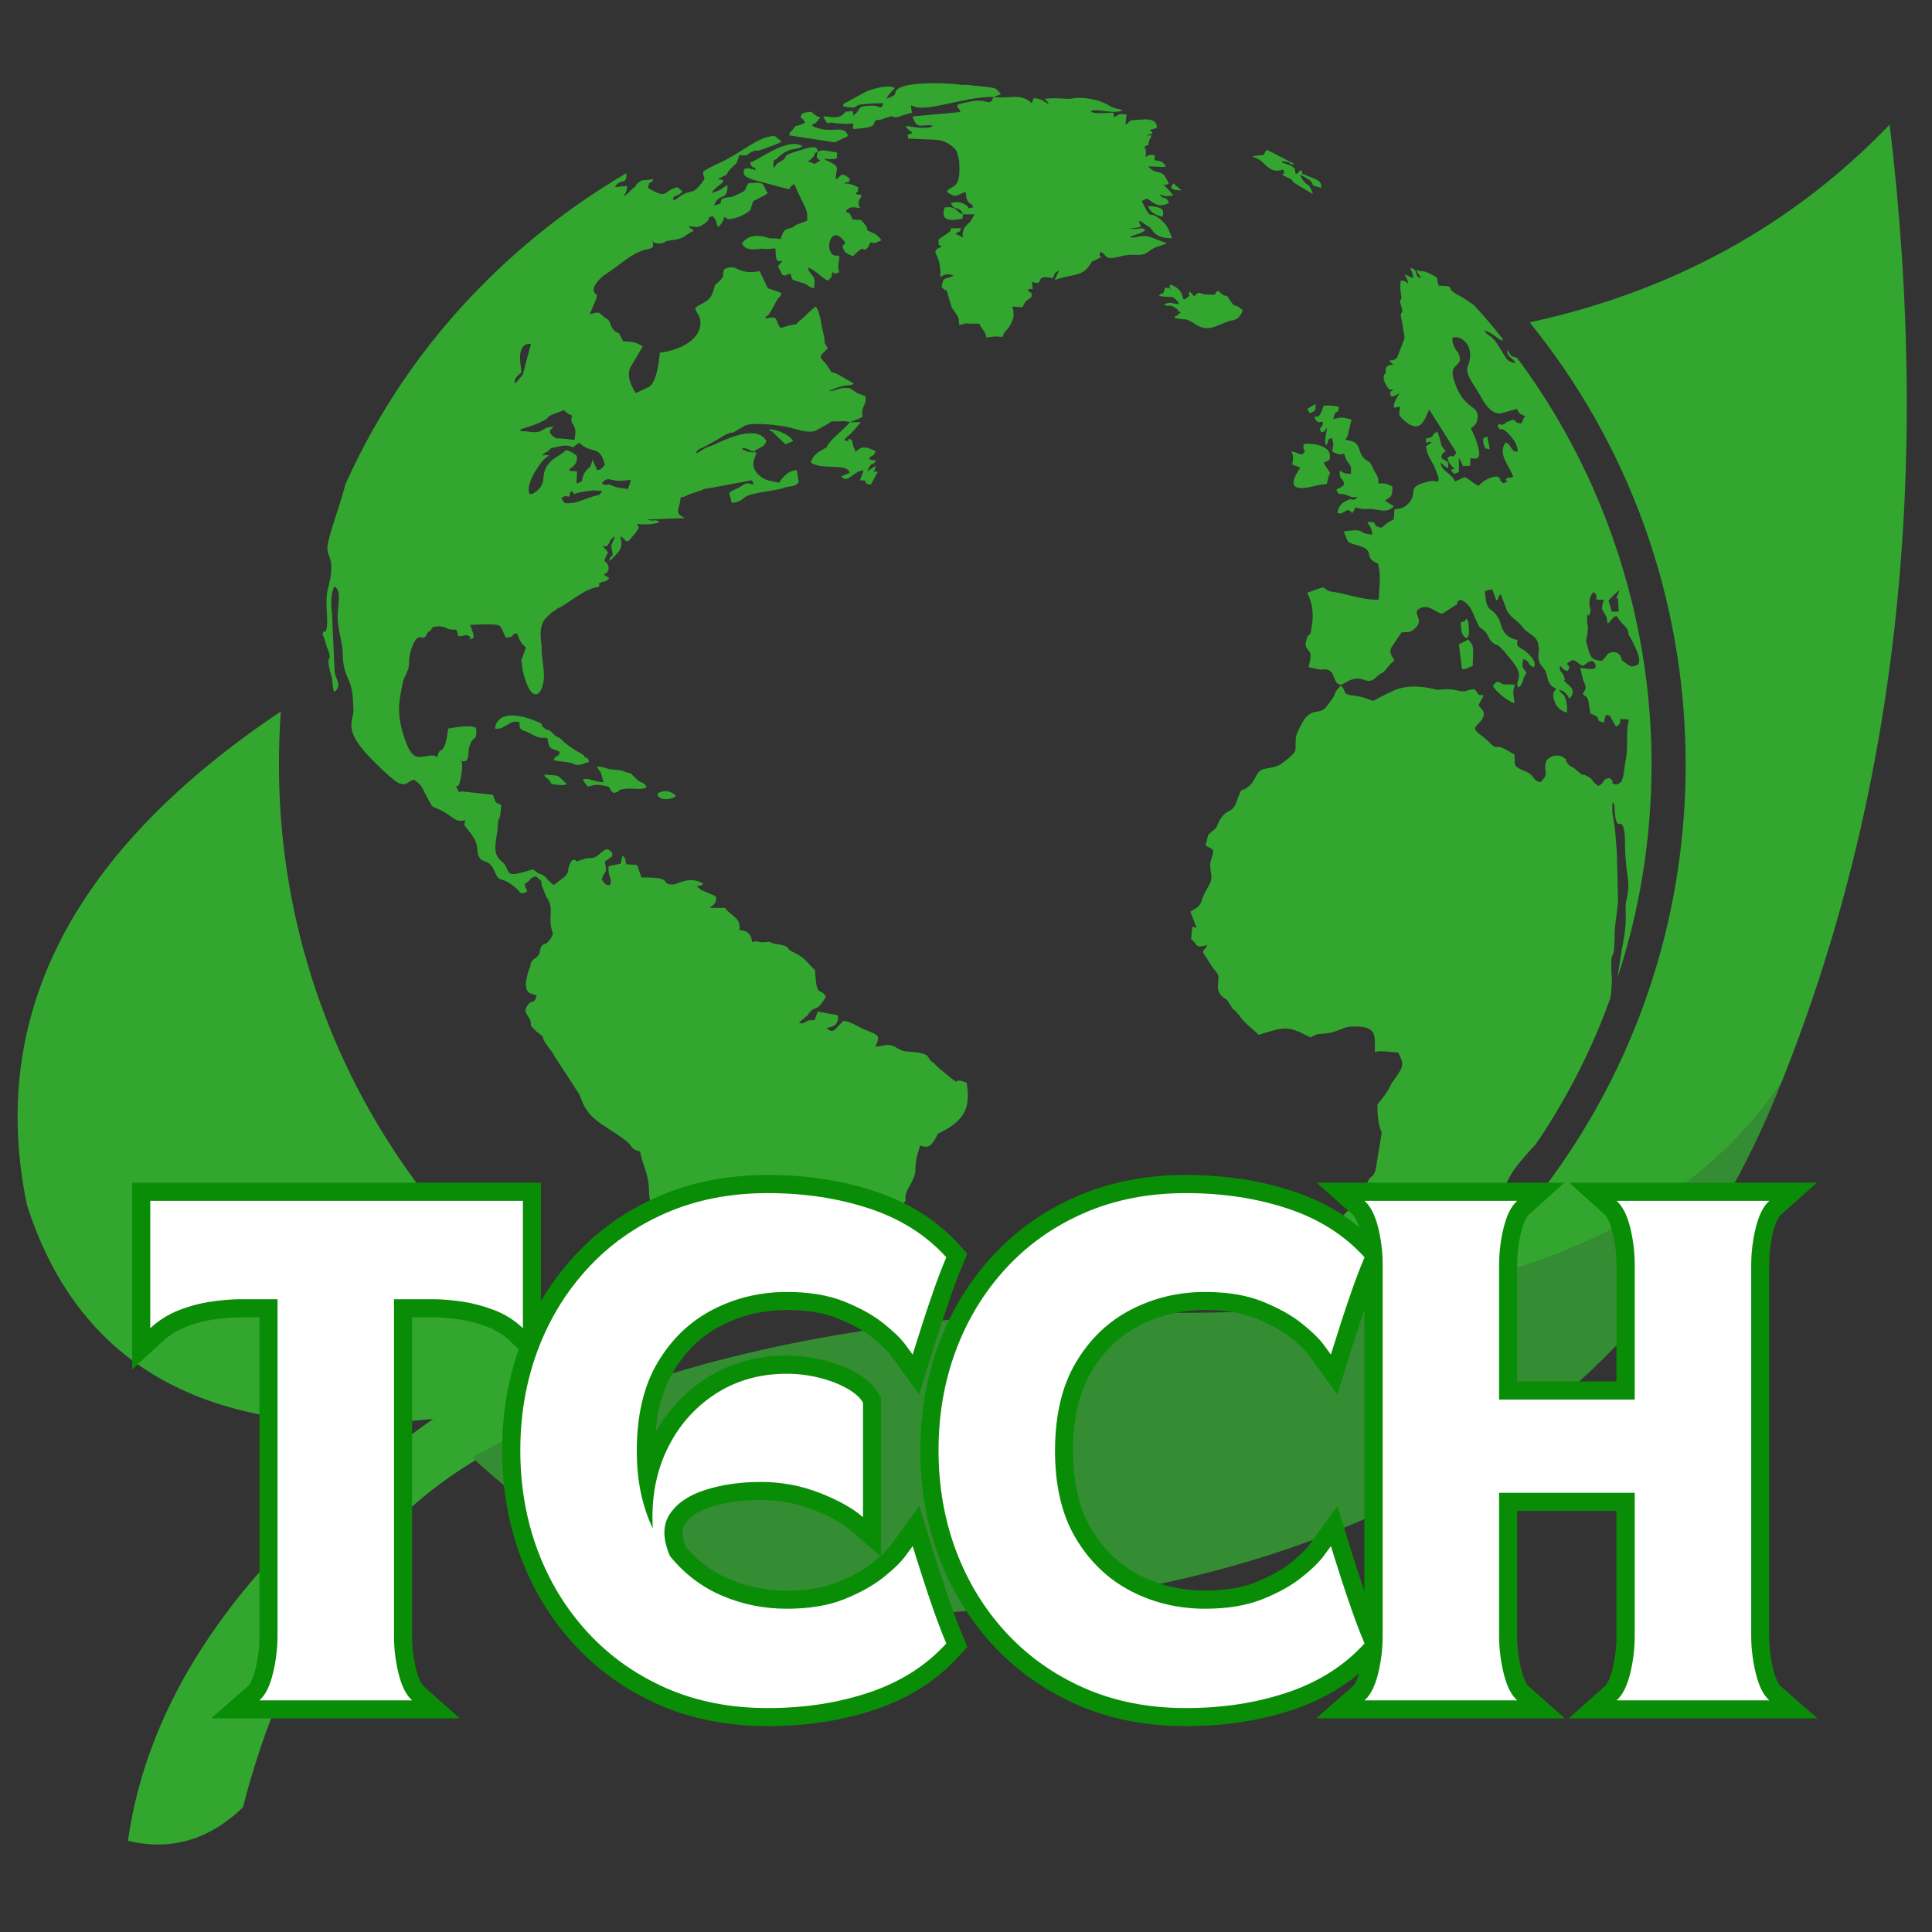 <svg xmlns="http://www.w3.org/2000/svg" xmlns:xlink="http://www.w3.org/1999/xlink" width="500" zoomAndPan="magnify" viewBox="0 0 375 375" height="500" preserveAspectRatio="xMidYMid meet" version="1.0"><rect x="0" y="0" width="375" height="375" fill="#333333" stroke="none"/><defs><g/></defs><path fill="#33a630" d="M 296.898 62.57 C 324.605 56.562 347.902 43.809 366.781 24.195 C 374.996 92.73 368.008 154.77 345.695 210.309 C 332.453 229.68 311.363 242.676 282.555 249.422 C 310.016 224.406 327.184 188.484 327.184 148.395 C 327.18 115.902 315.902 85.984 296.898 62.57 Z M 296.898 62.57 " fill-opacity="1" fill-rule="evenodd"/><path fill="#33a630" d="M 47.148 350.812 C 59.41 303.246 86.996 276.641 129.785 270.754 C 84.914 248.316 54.141 201.973 54.141 148.391 C 54.141 144.957 54.262 141.527 54.508 138.094 C 14.047 165.188 -2.383 197.066 5.219 233.848 C 15.52 266.094 41.754 279.949 84.055 275.41 C 48.621 300.547 29.004 327.766 24.836 357.312 C 33.051 359.273 40.531 357.191 47.148 350.812 Z M 47.148 350.812 " fill-opacity="1" fill-rule="evenodd"/><path fill="#33a630" d="M 257.418 137.234 C 256.07 138.707 255.211 137.48 253.496 139.199 C 253.129 139.566 251.656 142.141 251.531 143.121 C 251.289 146.184 252.023 145.449 249.816 147.414 C 247.977 148.883 247.855 148.762 245.402 149.25 C 243.688 149.617 243.934 151.215 242.582 152.438 C 240.621 154.277 241.359 151.949 240.008 155.625 C 239.152 157.957 238.414 156.852 237.066 158.691 C 236.574 159.305 236.332 160.285 235.961 160.773 C 235.719 161.02 234.613 161.879 234.492 162.125 L 234 164.086 C 235.473 165.066 235.84 164.574 235.105 166.781 C 234.492 168.621 235.473 169.48 234.98 171.195 C 234.738 171.809 233.879 173.035 233.387 174.383 C 232.895 176.098 232.406 176.098 231.059 176.957 L 232.281 180.145 C 231.914 180.27 232.648 180.145 232.039 180.023 C 231.305 179.898 232.652 180.023 231.426 179.898 L 231.18 182.23 C 232.652 183.453 231.793 184.066 234.367 183.453 C 233.754 184.68 233.02 184.312 234 185.66 L 234.125 185.785 C 234.125 185.906 234.246 185.906 234.246 186.027 L 235.105 187.375 C 235.961 188.848 236.699 188.602 236.453 190.562 C 236.328 191.789 236.328 192.402 237.066 193.262 C 238.414 194.488 237.68 193.262 238.906 195.223 C 239.52 196.203 239.027 195.59 239.762 196.203 L 240.621 197.188 C 241.48 198.535 243.074 199.637 244.301 200.863 C 249.695 199.148 249.941 199.148 254.352 201.355 C 255.457 200.863 255.211 200.742 256.805 200.621 C 256.93 200.621 257.051 200.621 257.172 200.621 C 259.625 200.375 260.484 199.395 262.078 199.27 C 267.352 199.027 266.859 200.742 266.859 204.176 L 267.719 204.051 C 269.066 204.051 268.82 204.051 269.801 204.176 L 271.395 204.297 C 272.5 206.629 272.621 206.75 270.539 209.691 C 270.414 209.816 270.293 209.938 270.172 210.184 C 269.312 211.777 269.434 211.777 267.965 213.617 L 267.352 214.352 C 267.352 216.191 267.473 218.52 268.207 219.746 L 266.98 227.227 C 266.246 228.941 266.246 227.961 265.633 229.062 C 264.777 230.781 265.266 231.762 264.039 233.109 C 263.059 234.09 261.832 234.582 260.727 235.93 C 259.012 236.055 259.871 237.645 257.664 238.996 C 256.07 239.977 257.051 239.363 256.191 240.59 C 255.457 241.691 254.965 241.445 254.352 242.305 C 253.863 243.039 253.863 244.266 253.617 245.617 C 263.547 244.758 273.48 243.285 283.043 240.832 C 285.496 238.258 287.945 235.562 290.277 232.863 C 291.625 230.289 292.117 230.535 292.605 229.309 C 293.465 227.227 295.18 225.387 296.652 223.668 C 297.266 222.934 298 222.32 298.246 221.828 L 298.859 220.973 C 304.379 212.633 309.035 203.562 312.469 194 C 312.594 193.754 312.594 193.383 312.715 192.895 C 312.715 191.914 312.957 190.812 312.836 189.707 C 312.469 183.945 313.203 186.52 313.328 183.699 C 313.449 178.551 313.57 179.777 314.062 174.992 L 313.816 165.184 C 313.449 161.383 313.695 161.875 312.961 157.707 L 312.961 156.234 C 312.961 155.742 313.082 155.742 313.082 155.742 C 313.574 156.477 313.328 157.09 313.449 158.074 C 313.941 161.75 314.676 158.195 315.289 161.383 C 315.414 162.242 315.414 163.344 315.414 164.082 C 315.535 170.211 316.516 170.703 315.781 174.258 C 315.043 177.199 316.27 176.953 314.797 184.312 C 314.676 185.047 314.309 187.5 313.941 189.828 C 318.23 176.832 320.562 162.855 320.562 148.387 C 320.562 137.477 319.215 126.93 316.762 116.879 C 312.469 99.469 304.867 83.406 294.449 69.43 C 292.73 69.062 293.59 69.062 292.484 67.957 C 292.73 69.672 293.465 69.184 294.199 70.531 C 292.977 70.164 292.73 70.164 292.117 69.184 C 291.504 68.203 290.277 65.996 289.543 65.504 C 288.562 64.648 288.93 65.262 288.07 64.156 C 289.668 64.523 290.891 65.996 291.629 66.117 C 291.629 65.996 291.629 65.875 291.75 65.875 C 289.91 63.543 288.07 61.336 286.109 59.254 C 285.25 58.641 283.902 57.656 283.047 57.289 C 280.102 55.695 283.047 55.574 279.242 55.453 C 278.629 53.488 279.488 54.102 277.527 53.121 C 275.812 52.266 276.547 53 274.953 52.387 C 275.445 53.859 275.32 52.754 275.812 53.98 C 274.219 53.613 275.566 52.266 273.727 52.02 C 274.098 52.879 274.098 52.879 274.344 53.98 C 271.523 52.879 272.992 53 273.359 55.086 C 272.871 54.719 272.871 54.473 271.891 54.473 C 271.645 56.066 271.891 56.555 272.012 57.535 C 272.137 58.395 271.398 57.902 272.012 59.5 C 272.625 61.461 271.398 59.867 272.137 62.441 L 272.625 65.508 C 272.625 65.629 272.504 65.875 272.504 65.996 L 271.156 69.43 C 271.156 69.43 270.785 69.797 270.664 69.797 C 270.051 70.164 269.805 69.797 269.684 69.797 C 270.051 70.781 269.684 69.922 270.418 70.781 C 268.457 70.902 269.07 71.883 268.945 72.375 C 268.945 72.375 267.965 73.109 269.191 74.949 C 269.68 75.684 269.559 75.684 270.418 75.562 C 269.68 76.664 269.801 75.07 269.926 76.91 C 270.539 76.91 270.293 77.035 270.785 76.789 L 271.641 76.297 C 270.906 77.645 270.539 78.012 270.539 79.117 C 271.762 78.992 270.906 79.117 271.762 78.871 C 271.641 80.469 271.148 80.344 272.621 81.691 C 275.809 84.391 276.543 81.324 277.402 79.484 L 282.676 87.824 C 281.816 89.172 282.434 88.438 281.816 88.559 C 281.449 88.559 282.184 88.191 280.961 88.805 C 281.082 89.785 281.574 90.273 282.309 91.008 C 281.695 91.375 281.941 90.641 281.695 91.375 C 282.43 92.113 281.938 92.113 283.168 91.621 L 283.168 88.926 C 284.391 90.641 283.168 90.52 285.375 90.395 L 285.375 88.926 C 285.863 88.926 287.824 89.781 286.844 86.594 C 286.602 85.492 285.988 84.141 285.496 83.16 C 286.109 82.547 286.477 82.547 286.723 81.566 C 287.457 78.254 283.902 80.094 282.062 73.23 C 281.328 70.531 284.145 71.145 283.168 68.816 C 282.676 67.59 283.168 68.816 282.555 67.836 C 282.062 66.977 281.816 66.363 281.938 65.504 C 283.164 65.262 284.023 65.871 284.637 66.609 C 285.742 68.082 285.371 70.043 284.883 71.145 C 284.391 72.617 285.863 74.332 287.332 76.785 C 287.578 77.277 289.172 80.586 291.379 80.219 L 294.445 79.359 C 294.812 80.098 294.934 80.465 296.039 80.711 L 295.672 81.324 L 295.305 82.18 C 293.219 82.059 294.812 80.957 292.73 81.812 C 291.504 82.305 292.973 81.938 291.625 82.426 C 290.766 82.672 291.871 81.812 290.645 82.551 C 291.258 83.898 291.137 83.043 291.871 83.41 C 292.359 83.652 294.691 85.738 294.566 87.699 C 292.973 87.578 293.586 86.352 292.238 85.863 C 290.645 88.191 292.852 90.152 293.707 92.484 C 292.727 93.098 293.094 92.359 292.484 92.852 C 291.625 93.586 293.586 92.973 291.871 93.832 C 290.52 92.973 291.871 93.34 290.645 92.484 C 289.297 92.484 287.824 93.34 286.965 94.32 C 285.984 93.832 285.371 93.098 284.27 92.605 L 282.43 93.465 C 281.57 91.625 279.855 91.625 279.609 89.785 C 280.223 90.277 280.344 90.52 281.082 90.891 C 281.203 89.051 280.836 89.91 279.734 88.805 C 280.102 87.703 279.734 88.316 280.59 87.582 L 279.855 86.602 C 279.488 85.863 279.855 86.723 279.613 85.742 C 279.367 84.883 279.367 84.637 278.996 83.781 C 277.402 84.516 278.875 84.762 276.793 85.129 L 276.793 85.984 C 277.281 85.863 277.281 85.617 277.895 85.863 L 276.793 86.598 C 276.914 88.191 277.648 89.051 278.387 90.52 L 278.875 91.746 C 279.121 92.48 279.367 92.727 279.121 93.461 C 278.754 93.586 278.754 93.34 278.016 93.34 L 277.281 93.461 C 272.621 94.566 275.441 95.547 273.359 97.754 C 272.625 98.488 272.012 98.734 270.664 98.859 L 270.539 100.82 C 268.824 101.555 268.578 102.293 268.086 102.414 C 265.758 101.926 268.086 101.312 265.391 101.312 C 265.879 102.168 266.246 102.535 266.371 103.762 C 264.164 103.52 264.898 103.395 263.918 103.027 C 263.184 102.785 261.957 103.027 260.852 103.152 C 261.836 105.973 261.59 105.113 264.285 106.094 C 266.859 107.074 264.531 108.18 267.473 109.406 C 268.09 111.859 267.719 113.695 267.598 116.395 C 264.41 116.516 261.098 115.168 259.016 114.922 C 256.562 114.68 257.789 113.574 255.828 114.309 L 253.746 115.043 C 253.746 115.289 255.34 117.617 254.602 121.543 C 254.48 122.523 254.48 123.137 253.867 123.383 C 252.762 125.957 253.992 125.711 254.359 126.938 C 254.48 127.793 254.113 128.898 253.992 129.512 C 254.234 129.512 255.586 129.879 255.707 129.879 C 257.055 130.121 256.934 129.754 257.668 130 C 259.02 130.367 258.648 131.719 259.633 132.699 C 260.488 133.188 260.734 132.574 262.207 131.965 C 264.902 130.98 265.27 133.312 267.23 131.352 C 268.336 130.367 267.723 130.98 268.457 130.492 C 268.949 130.125 269.07 129.758 269.562 129.266 C 269.93 128.777 270.176 128.652 270.664 128.16 C 270.051 127.18 269.441 126.445 270.297 125.344 L 272.016 122.77 C 273.609 122.523 273.484 123.012 274.711 121.91 C 276.672 120.07 273.605 118.844 275.816 117.988 C 277.531 117.254 279.004 119.211 279.984 119.09 L 282.68 117.375 C 283.418 116.641 282.066 117.375 283.418 116.395 C 285.5 117.129 285.867 119.09 286.605 120.562 C 287.34 122.277 287.219 121.543 288.32 122.645 C 289.055 123.504 288.934 124.242 289.914 124.852 C 291.02 125.59 290.281 124.609 291.875 126.324 L 293.594 128.406 C 296.168 131.719 293.836 131.965 294.695 133.434 C 295.434 132.945 295.309 132.699 295.68 131.965 C 295.68 131.965 295.68 131.84 295.68 131.719 L 296.293 130.613 C 295.555 129.391 295.309 129.758 295.68 127.918 C 297.148 128.406 296.293 129.023 297.762 129.512 C 298.254 128.285 297.027 127.305 296.414 126.691 C 295.188 125.59 294.082 125.711 294.574 124.238 C 291.387 123.625 291.508 121.176 290.895 120.07 C 289.426 117.617 288.934 118.965 288.441 116.637 L 288.199 114.797 C 289.547 114.309 288.199 114.555 289.672 114.43 L 290.406 116.516 C 291.262 116.145 290.281 116.516 291.262 115.289 L 292.488 118.477 C 293.223 119.824 293.961 120.07 294.941 121.051 C 295.434 121.539 295.188 121.293 295.676 121.906 C 296.656 123.133 298.375 123.258 298.621 125.344 C 298.863 126.691 298.375 127.059 298.742 128.406 C 298.988 129.141 299.602 129.512 299.969 130.246 C 300.582 131.719 300.211 132.82 302.051 133.68 C 301.438 134.539 301.195 134.66 301.93 136.621 C 302.543 137.727 303.398 138.094 304.137 138.34 C 304.258 137.727 304.137 135.641 303.52 134.906 L 303.398 134.781 C 303.273 134.66 303.273 134.66 303.152 134.66 C 303.152 134.535 303.031 134.535 303.031 134.414 C 302.664 134.047 302.785 134.414 302.664 133.922 C 303.52 134.047 304.137 134.66 304.625 135.641 C 306.219 133.922 304.383 132.941 304.012 132.574 C 302.785 131.227 304.258 132.941 303.52 131.227 C 303.031 130 302.664 130.613 302.785 129.266 C 303.766 129.879 303.031 129.879 304.258 130.246 C 305.363 128.773 303.152 129.266 304.871 128.285 C 305.73 127.793 305.977 128.652 307.203 129.266 C 307.938 128.898 309.039 127.547 309.652 128.898 C 310.145 130.367 308.059 129.754 306.711 129.633 L 307.324 132.086 C 307.938 133.434 307.938 133.68 307.203 134.66 C 307.938 135.516 307.938 134.902 308.305 136.008 C 308.305 136.25 308.672 138.09 308.672 138.461 C 311.617 139.684 308.918 139.441 311.246 140.301 C 311.613 139.684 311.246 139.562 311.859 138.703 C 312.352 138.949 312.227 138.828 312.473 138.949 L 313.578 140.91 C 313.578 140.789 313.703 140.91 313.703 141.035 C 315.664 139.809 312.965 139.316 316.152 139.684 C 315.539 142.258 316.031 144.098 315.664 146.918 C 315.418 148.023 315.297 149.125 315.172 150.105 C 314.805 151.824 314.805 151.824 313.703 152.312 C 311.738 151.699 313.703 152.191 312.844 151.453 C 312.719 151.332 312.719 150.965 311.984 151.086 C 310.883 151.453 311.617 151.824 310.27 152.559 C 308.676 151.578 309.535 151.332 307.941 150.598 C 306.957 149.984 307.816 151.086 305.855 149.371 C 304.875 148.512 305 149.125 304.141 148.023 C 303.406 146.918 304.754 148.023 303.527 147.043 C 303.16 146.797 302.914 146.676 302.422 146.676 C 301.441 146.551 300.707 147.043 300.215 147.531 C 299.234 149.984 301.074 149.863 298.992 151.824 C 297.273 151.457 298.133 150.477 295.805 149.617 C 293.598 148.637 294.086 148.637 293.965 146.43 C 292.859 145.938 293.598 146.184 292.859 145.816 C 290.039 144.223 291.266 145.449 289.918 144.836 C 289.305 144.469 288.934 143.73 287.344 142.629 C 285.137 141.035 287.098 140.914 287.832 139.316 C 288.324 137.969 287.711 137.969 286.977 136.863 L 287.957 135.027 C 286.852 134.414 287.832 135.395 286.977 134.781 C 286.484 134.293 286.977 134.539 286.238 133.801 C 284.402 133.801 285.137 134.293 283.789 134.168 C 282.93 134.168 282.805 133.801 281.215 133.801 C 280.109 133.676 279.375 134.047 278.641 133.801 C 276.434 133.309 273.613 132.82 270.793 133.922 C 265.152 136.375 267.727 136.375 264.66 135.395 C 263.805 135.152 263.559 135.152 262.82 135.027 C 260.25 134.785 261.473 134.047 260.25 133.066 L 259.391 134.047 C 259.145 134.414 259.145 134.66 258.898 135.152 C 258.398 136.012 258.031 136.379 257.418 137.234 Z M 229.34 36.945 L 227.746 35.594 C 227.746 35.719 226.152 36.945 229.34 36.945 Z M 253.738 79.367 L 254.23 80.223 C 255.211 79.734 254.598 80.223 255.336 79.488 L 255.336 78.387 Z M 287.949 86.109 C 288.316 87.336 288.316 86.969 289.172 87.215 L 288.684 84.762 C 287.949 85.008 287.703 84.883 287.949 86.109 Z M 225.664 42.094 C 225.664 41.359 226.645 40.133 222.844 40.012 C 223.211 41.234 224.312 41.727 225.664 42.094 Z M 127.578 154.402 C 128.312 155.258 129.418 155.258 130.523 154.891 C 131.258 154.648 130.891 154.648 131.137 154.402 C 130.277 153.543 129.051 153.422 128.438 153.668 C 126.723 154.277 128.191 153.789 127.578 154.402 Z M 283.531 120.809 C 283.656 122.277 283.531 123.262 284.637 123.871 C 285.129 123.383 285.129 123.383 285.129 122.156 L 285.004 120.684 C 284.758 120.195 284.758 120.316 284.637 120.07 C 284.023 120.809 284.637 120.438 283.531 120.809 Z M 107.105 152.191 C 108.211 152.316 109.312 152.562 110.047 152.191 L 108.453 150.723 C 107.719 150.355 106.613 150.477 105.633 150.355 C 106.246 151.703 105.512 150.355 106.367 151.211 C 106.613 151.457 106.859 151.824 107.105 152.191 Z M 152.469 86.23 L 153.941 85.617 C 153.207 84.27 150.754 83.41 149.281 83.289 C 150.016 84.395 149.281 83.043 150.262 84.148 Z M 186.922 41.602 C 185.324 40.988 185.816 40.008 183.367 40.254 C 182.508 42.828 184.223 42.953 186.801 42.461 L 186.922 41.602 L 189.129 41.602 C 189.004 41.848 188.512 42.828 188.391 42.953 L 187.535 43.809 C 187.043 44.301 186.676 45.281 186.922 46.141 C 186.188 45.648 186.188 45.773 185.449 45.406 C 186.676 44.422 186.062 45.527 186.555 44.301 L 184.59 44.301 C 184.348 45.16 185.082 44.422 182.137 46.508 C 182.383 48.102 181.77 47.121 182.75 47.855 C 182.262 48.223 181.77 48.102 181.527 48.961 C 182.262 50.43 182.629 51.535 182.508 53.742 C 182.996 53.496 183.855 52.883 185.082 53.496 C 183.242 54.48 183.242 53.375 182.75 55.703 C 183.977 57.055 183.609 55.582 183.977 57.176 L 184.711 59.629 C 184.711 59.75 184.836 59.75 184.836 59.871 L 185.203 60.363 C 186.062 61.711 186.062 61.344 186.184 63.062 C 187.531 62.938 186.918 62.691 188.023 62.816 C 189.004 62.816 188.637 62.816 190.105 62.816 C 190.598 64.164 191.211 64.043 191.457 65.512 C 193.539 65.27 192.312 65.27 194.645 65.391 C 195.012 63.918 195.133 64.777 196.238 62.816 C 196.852 61.711 196.852 60.734 196.48 59.504 L 198.445 59.629 L 199.059 58.523 C 199.301 58.281 199.793 58.035 200.281 57.543 C 200.039 56.195 200.406 57.301 199.426 56.316 C 200.652 55.582 200.527 57.055 200.281 54.723 C 203.227 55.582 200.281 53.129 204.328 53.988 C 204.941 53.129 204.328 53.129 205.555 52.516 L 204.695 54.355 C 208.129 53.129 209.969 53.742 211.438 51.535 C 212.297 50.43 211.438 51.047 212.664 50.43 C 215.117 49.207 212.789 50.555 213.645 48.836 C 214.871 49.57 214.379 50.43 216.711 49.941 C 221.246 48.715 220.879 50.43 223.453 48.469 C 224.312 47.855 225.293 47.734 226.516 47.242 L 223.328 46.02 C 221.367 45.406 220.508 46.387 219.285 46.02 C 220.141 45.527 221.492 45.406 222.348 44.668 C 221.734 44.18 221.734 44.301 220.633 44.426 L 219.16 44.426 C 219.039 44.426 218.918 44.426 218.918 44.426 L 219.898 44.301 C 220.512 44.18 220.879 44.18 221.371 44.059 C 221.371 42.586 220.754 43.934 221.246 42.832 L 222.473 43.691 C 223.453 44.305 223.086 43.934 223.82 44.914 C 224.801 46.141 226.027 46.141 227.5 46.266 C 227.133 45.285 226.641 43.812 225.781 43.078 C 225.66 42.953 225.66 42.953 225.539 42.832 C 222.594 40.258 223.82 43.566 221.617 39.031 L 222.598 38.539 C 223.945 39.277 224.68 40.504 226.887 39.398 C 226.273 37.805 225.906 39.031 225.051 37.684 C 226.273 38.172 226.031 38.172 227.746 37.926 L 227.012 37.07 L 226.887 36.945 C 226.273 36.332 226.398 36.332 225.785 35.84 L 226.52 35.84 C 226.52 35.719 226.641 35.719 226.762 35.719 L 226.887 35.719 C 225.414 32.164 224.926 34.492 222.84 32.285 L 225.66 32.406 C 226.395 32.285 225.906 32.531 226.273 32.285 C 225.418 30.57 223.945 31.672 224.066 30.691 C 224.066 30.566 224.191 30.324 224.191 30.199 C 223.457 29.957 223.211 29.957 222.352 30.445 C 222.477 29.465 222.477 29.094 222.109 28.48 C 223.945 27.5 221.984 29.094 223.578 26.277 C 223.457 26.277 222.477 26.277 222.477 26.277 L 223.699 25.906 C 223.332 25.172 224.066 25.906 223.332 25.418 C 223.332 25.418 223.211 25.293 223.09 25.293 L 224.559 24.805 C 224.559 23.211 223.09 23.086 221.617 23.211 C 218.305 23.332 219.902 23.453 218.43 24.191 L 218.676 22.227 C 216.711 21.984 217.57 22.227 216.223 22.719 L 216.098 21.859 C 214.871 21.859 212.422 22.227 211.684 21.617 C 212.91 20.883 216.223 22.352 217.938 21.371 C 215.855 20.883 216.223 21.004 214.625 20.145 C 213.031 19.289 209.844 18.676 207.883 19.164 C 207.148 19.289 205.676 18.922 202.734 19.164 C 203.102 19.531 203.348 19.656 203.594 20.27 C 202.488 19.656 202.242 19.164 200.648 19.043 L 200.281 20.023 C 198.074 17.941 195.988 19.289 192.801 18.801 L 194.273 18.309 C 193.168 16.836 193.414 17.082 188.758 16.594 C 187.898 16.469 188.02 16.469 187.285 16.469 C 186.672 16.469 187.16 16.469 186.672 16.469 C 184.465 16.102 176.004 15.734 174.164 17.328 C 173.184 18.309 174.656 18.188 172.082 19.168 C 172.449 18.309 172.57 18.434 173.188 17.574 C 173.309 17.574 173.555 17.328 173.676 17.082 C 172.449 16.348 169.629 17.203 168.281 17.695 L 163.746 20.148 L 163.621 20.637 C 164.359 20.762 165.219 20.883 165.586 20.883 C 166.934 20.637 164.852 20.148 171.469 20.023 C 170.855 21.621 171.102 20.391 168.895 20.516 C 166.441 20.637 167.18 20.883 166.074 22.109 C 165.953 22.109 165.953 21.988 165.953 21.988 C 165.461 22.969 165.586 21.863 165.586 21.742 C 165.094 21.621 166.32 21.375 164.727 21.621 C 163.621 21.742 164.238 21.742 163.992 21.863 L 163.5 22.355 C 162.277 23.09 161.172 22.598 159.824 22.598 C 160.066 23.457 159.945 22.723 160.559 23.949 C 161.664 23.578 161.172 23.949 162.887 23.949 C 163.746 24.07 164.484 24.07 165.586 23.949 L 165.586 25.051 C 166.566 24.93 169.262 24.93 169.629 24.07 L 169.754 23.703 C 169.875 23.703 169.875 23.578 169.875 23.578 C 169.875 23.457 169.875 23.336 170 23.336 C 170.492 23.211 170.734 23.336 170.98 23.211 L 171.715 22.969 C 174.168 22.109 172.449 22.844 174.047 22.723 C 175.27 22.602 173.922 22.848 174.902 22.48 C 177.969 21.5 176.742 22.48 176.867 20.395 C 179.316 22.113 186.676 18.801 192.805 18.801 C 192.312 20.641 191.699 19.414 189.492 19.535 C 188.391 19.66 186.797 20.027 185.938 20.27 C 185.57 21.129 185.938 20.395 186.43 21.742 L 177.109 22.602 C 178.09 25.543 179.195 23.828 181.156 24.441 C 179.809 25.297 176.25 24.441 175.883 24.441 C 176.129 25.422 175.758 24.562 176.375 25.176 C 176.375 25.297 176.742 25.418 177.109 25.789 C 175.758 26.523 176.25 25.422 176.25 26.891 L 181.645 27.137 C 183.484 27.137 185.566 28.73 185.691 29.465 C 185.812 29.59 185.812 29.59 185.812 29.711 L 186.18 31.305 C 186.547 37.066 184.832 35.719 183.727 37.191 C 185.566 38.539 185.691 37.926 187.16 37.312 C 187.527 37.559 187.406 36.699 187.527 38.172 C 187.898 39.887 188.633 39.152 188.879 40.254 C 187.039 40.621 188.387 40.379 187.773 40.012 C 187.527 39.887 186.793 38.906 184.586 39.398 C 185.203 41.113 186.184 39.766 186.922 41.602 Z M 293.957 136.5 C 293.832 134.906 293.465 134.293 294.078 132.945 C 292.973 132.703 292.73 132.945 291.871 132.824 C 291.137 132.699 291.75 132.578 290.645 132.332 C 290.156 132.578 290.031 132.699 289.789 133.191 C 290.277 134.047 292.359 136.012 293.957 136.5 Z M 283.164 125.098 L 283.777 129.879 C 284.883 129.879 284.637 129.637 285.863 129.266 C 285.863 125.957 286.352 125.711 285.004 124.117 Z M 122.43 150.109 C 120.836 149.863 121.449 149.496 118.996 149.375 C 117.402 149.25 117.648 148.883 115.809 148.762 C 117.156 150.969 116.176 148.637 117.156 151.824 C 115.441 151.824 114.215 150.844 113.109 151.336 C 113.355 151.824 113.727 152.191 114.094 152.684 C 115.316 152.438 115.316 152.191 116.914 152.438 C 119.242 152.809 117.77 153.055 119.117 153.91 C 120.836 153.543 119.484 153.543 120.469 153.297 C 122.43 152.684 124.391 153.543 125.492 152.809 C 125.004 151.703 124.758 152.191 123.777 151.457 Z M 154.43 24.441 L 154.062 24.93 C 153.082 26.156 153.328 25.422 153.207 26.277 L 162.031 27.629 L 164.605 26.402 C 163.75 23.949 161.543 26.156 157.863 24.562 C 157.863 24.562 157.742 24.441 157.621 24.441 C 158.109 23.582 157.621 24.316 158.355 23.828 L 159.215 22.844 L 158.477 22.477 C 156.883 21.496 158.234 21.742 156.883 21.742 C 156.516 21.867 155.777 21.742 155.535 22.355 C 155.168 23.336 155.777 22.48 156.27 23.828 C 155.41 24.195 154.918 24.441 154.43 24.441 Z M 243.074 30.324 L 244.547 31.059 C 245.895 32.039 246.629 33.758 249.082 32.898 C 249.816 34.371 247.855 33.391 249.695 34.371 C 251.043 34.984 250.309 34.492 251.168 35.473 L 254.844 37.68 C 254.109 35.473 253.863 36.211 253.008 35.105 C 252.762 34.863 252.516 34.371 252.27 33.883 C 256.562 35.844 253.129 35.719 256.441 36.457 C 256.684 34.859 254.969 34.738 253.496 34.004 C 252.395 33.512 253.008 34.246 252.641 33.023 C 251.656 33.391 252.395 33.266 252.148 33.391 L 251.656 33.758 L 251.535 33.758 C 251.043 32.898 252.148 32.531 248.836 31.551 C 249.328 31.184 247.488 31.059 249.82 31.426 C 250.922 31.551 249.574 31.793 251.168 31.918 L 251.168 31.793 C 249.453 30.938 247.734 29.957 245.895 29.098 C 245.648 29.34 245.527 29.59 245.281 30.078 Z M 113.48 146.922 C 113.234 146.309 112.621 146.309 110.66 144.961 C 108.332 143.242 109.188 143.363 107.84 142.875 C 106.125 141.16 106.98 142.141 105.758 141.406 C 104.285 140.422 106.371 140.914 103.918 139.934 C 101.344 138.828 96.562 137.727 96.07 141.406 C 98.152 141.773 99.012 139.32 100.973 140.301 C 101.34 141.773 100.73 138.828 100.852 140.914 C 100.852 141.648 101.586 141.773 102.445 142.141 C 102.57 142.141 102.691 142.262 102.691 142.262 L 103.914 142.875 C 105.02 143.367 105.02 143.121 106.246 143.242 C 106.613 145.816 106.98 145.082 108.699 145.941 C 108.086 147.535 108.086 146.062 107.473 147.535 C 108.699 147.902 109.926 147.781 111.027 148.148 C 111.52 148.273 111.762 148.883 113.848 148.027 L 114.34 147.902 C 113.973 146.922 114.34 147.414 113.48 146.922 Z M 258.156 91.75 L 257.418 90.645 C 257.297 90.523 257.051 89.91 256.93 89.789 C 257.664 89.418 258.156 89.543 258.156 88.562 C 258.156 86.109 253.863 86.109 253.742 86.109 L 253.008 86.23 C 252.883 88.438 253.742 86.598 253.129 87.828 C 252.641 88.562 252.023 87.949 251.535 87.828 C 249.574 87.461 251.535 87.215 250.801 90.156 L 252.395 90.77 C 249.941 94.324 250.922 95.43 255.215 94.324 C 258.645 93.465 256.926 94.938 258.156 91.75 Z M 164.977 81.941 C 163.992 83.164 161.785 84.883 161.051 85.863 C 159.828 87.457 161.176 86.352 159.336 87.457 C 158.477 87.949 157.621 88.684 157.375 89.789 C 159.336 91.137 163.258 90.156 164.484 91.137 C 164.977 91.504 164.609 91.379 164.977 91.75 L 163.262 92.484 C 164.609 93.957 165.344 91.625 167.551 91.258 C 167.551 91.992 167.184 92.238 166.938 93.223 C 167.43 93.465 166.695 93.223 167.43 93.223 C 168.777 93.344 167.062 93.711 169.023 94.078 L 170.371 91.625 C 169.637 91.383 170.25 91.258 169.516 91.75 C 169.758 91.016 169.758 91.504 170.004 90.402 L 168.289 91.504 C 169.395 89.176 169.27 90.648 170.004 89.422 C 169.148 89.055 169.883 89.664 168.656 89.055 C 169.023 88.441 169.391 88.562 169.637 88.195 C 170.129 87.461 170.004 87.582 169.148 87.215 C 167.551 86.48 166.816 86.969 166.082 87.707 C 165.961 87.461 165.836 86.969 165.715 86.848 L 165.59 86.48 C 165.469 86.113 165.59 85.746 165.223 85.375 C 164.367 84.641 165.102 86.109 163.875 85.375 C 164.488 84.52 164.98 84.641 167.062 81.941 L 164.977 81.941 L 166.57 81.328 C 168.41 80.469 166.57 81.207 167.793 78.508 C 168.164 77.648 167.918 77.895 168.039 76.914 C 165.586 76.055 166.691 76.422 165.465 75.688 C 164.852 75.32 165.344 75.445 164.605 75.32 C 163.137 75.078 162.156 75.934 160.805 75.934 C 164.484 74.219 164.727 75.199 165.711 74.461 C 165.098 73.973 164.359 73.727 163.625 73.238 C 160.438 71.273 162.277 73.48 160.438 70.785 C 159.215 69.191 158.723 69.559 160.195 68.086 C 160.809 67.352 160.195 68.211 160.684 67.598 C 158.969 64.531 160.809 68.945 159.703 64.164 C 159.336 62.816 159.215 60.609 158.355 59.504 C 157.25 60.238 156.641 61.098 155.289 62.199 C 153.941 63.426 155.047 62.816 153.695 63.059 C 153.207 63.184 152.223 63.426 151.488 63.672 C 150.262 62.078 151.367 61.219 148.547 61.832 C 148.789 60.852 148.668 62.078 149.648 60.363 L 150.875 58.156 C 151.488 57.176 151.242 58.031 151.734 56.93 C 151.609 56.809 149.77 56.195 149.035 55.949 L 147.441 52.637 C 142.906 53.496 143.148 50.922 140.574 52.27 C 139.961 53.863 140.945 53.129 139.719 54.477 C 138.246 55.949 139.105 54.602 138.371 56.684 C 137.754 58.645 136.406 58.645 134.938 59.75 C 135.18 61.098 136.16 61.098 135.918 63.18 C 135.551 66.246 131.504 68.082 128.07 68.453 C 127.945 70.047 127.457 74.215 125.988 75.074 L 123.414 76.301 C 122.676 75.195 121.574 73.113 122.309 71.395 L 124.762 67.227 C 123.289 66.371 123.043 66.371 120.961 66.246 C 119.363 63.184 120.594 65.512 119.121 64.039 C 118.141 63.059 118.875 62.324 117.281 61.586 C 116.055 60.363 116.301 60.605 114.461 60.973 C 116.668 56.07 115.688 57.664 115.32 56.684 C 114.828 55.578 116.422 54.109 117.16 53.496 L 117.895 53.004 C 120.469 51.289 122.551 49.203 125.25 48.469 C 126.23 48.223 125.738 48.469 126.723 47.977 C 126.844 46.871 126.723 46.871 126.109 46.383 C 126.965 46.871 126.723 47.242 127.824 47.242 C 129.297 47.242 128.438 46.871 130.277 46.625 C 132.973 46.383 132.73 45.645 134.691 44.789 L 133.586 43.93 C 135.18 43.93 135.059 44.422 136.527 43.562 C 138.367 42.336 136.895 42.215 138.367 41.969 C 139.227 42.949 138.859 42.949 139.348 44.051 L 139.715 43.805 C 139.715 43.684 139.715 43.805 140.082 43.316 L 140.328 42.824 C 140.453 42.582 140.328 43.191 140.574 42.09 C 141.676 42.703 140.816 42.582 142.043 42.457 C 142.535 42.457 145.109 41.602 145.723 40.617 C 145.844 39.883 145.965 39.883 146.215 39.023 L 148.418 37.922 C 149.031 37.551 148.297 37.797 149.031 37.551 C 148.91 37.309 148.789 37.062 148.664 36.938 C 148.051 35.715 148.422 35.223 145.23 35.59 C 144.25 37.184 145.355 36.816 142.168 38.164 C 141.434 38.41 142.168 38.164 141.555 38.289 C 141.43 38.289 141.43 38.289 141.309 38.289 C 138.488 38.777 141.434 39.27 138.613 39.883 C 139.469 37.309 141.309 39.148 141.188 35.961 C 140.328 36.328 140.082 36.941 138.121 37.43 C 138.488 36.695 139.715 35.961 140.453 35.227 C 139.715 34.367 140.328 35.102 139.348 34.734 C 139.469 34.734 139.59 34.609 139.59 34.609 C 139.59 34.609 139.715 34.488 139.836 34.488 C 141.797 33.629 140.695 33.875 141.797 32.773 C 143.27 31.176 142.656 32.527 143.516 30.074 C 145.477 30.32 144.617 30.074 145.965 29.461 C 146.949 28.973 146.457 29.461 147.684 29.094 C 148.418 28.848 151.117 27.867 151.727 27.5 L 150.379 26.395 C 147.316 26.395 144.371 29.34 140.082 31.422 C 138.73 32.035 137.75 32.527 136.523 33.262 C 136.281 34.977 137.629 33.875 135.543 36.324 C 134.441 37.551 133.949 36.938 132.48 37.797 C 131.375 38.41 131.746 38.531 130.641 38.902 C 130.762 37.43 131.008 38.656 132.48 37.184 L 131.5 36.328 C 128.68 36.941 129.781 38.902 125.738 36.449 C 126.352 34.367 126.105 36.328 126.84 34.734 C 124.758 35.227 124.758 34.488 123.406 35.961 C 123.406 36.082 123.406 36.082 123.285 36.203 L 122.305 37.062 C 121.938 37.551 121.445 37.797 120.953 38.168 C 121.445 37.43 121.691 37.184 121.691 36.082 L 119.359 36.328 C 120.465 34.363 121.691 36.203 121.566 33.629 C 112.125 39.148 103.297 45.891 95.453 53.492 C 95.328 53.617 95.207 53.738 95.086 53.859 L 94.961 53.984 C 94.715 54.227 94.469 54.473 94.102 54.84 C 93.859 55.086 93.613 55.332 93.367 55.574 C 82.457 66.609 73.504 79.605 67.008 94.074 C 66.148 97.875 63.207 105.109 63.574 106.824 C 63.695 107.93 64.434 108.539 64.309 110.504 C 64.188 112.34 63.941 113.078 63.574 114.547 C 63.082 117.121 63.695 120.188 63.449 121.66 C 63.082 123.621 63.082 121.66 62.594 123.133 C 63.082 123.988 63.082 124.602 63.449 125.586 C 64.922 129.262 62.836 125.953 64.309 131.227 C 64.676 132.207 64.434 133.676 64.922 134.289 C 66.637 132.816 64.922 131.961 64.922 129.754 L 64.434 118.965 C 64.188 117.367 64.188 115.039 64.922 113.812 C 66.395 114.793 65.535 116.879 65.535 120.066 C 65.66 122.52 66.395 124.602 66.516 126.316 C 66.516 128.281 66.641 129.629 67.496 131.59 C 68.48 133.551 68.48 135.27 68.602 137.598 C 68.727 139.684 66.887 141.031 70.195 145.199 C 71.055 146.426 76.328 151.699 77.555 152.066 C 79.023 152.555 79.023 151.699 80.375 151.328 C 81.477 152.312 81.477 151.945 82.336 153.66 C 84.664 158.195 83.316 155.621 87.117 158.195 C 88.223 158.93 88.832 159.668 90.305 159.176 C 90.062 160.402 89.938 159.91 90.797 161.016 C 93.004 163.715 92.512 164.57 92.758 165.676 C 93.25 167.883 94.84 166.41 95.945 168.984 C 97.172 171.93 96.926 169.477 100.48 172.664 C 101.219 173.398 100.48 173.156 101.586 173.398 L 102.32 173.031 C 102.078 172.051 102.078 172.91 101.832 171.559 C 103.547 170.578 102.32 170.578 104.035 170.09 C 105.141 171.191 105.02 170.578 105.141 171.805 L 106 174.012 C 107.594 176.219 106.488 177.445 106.98 180.02 C 107.227 181.246 107.594 181 106.855 182.227 C 105.633 183.941 105.633 182.715 105.02 183.82 C 104.652 184.555 105.02 184.926 104.281 185.66 C 103.793 186.273 103.547 185.902 103.059 186.883 C 102.812 187.5 103.18 187.254 102.691 188.109 C 102.324 189.336 101.465 191.91 102.812 192.77 L 103.918 193.137 C 103.918 193.137 104.039 193.137 104.16 193.137 C 103.793 195.219 103.059 193.75 102.199 195.465 C 101.586 196.449 102.566 197.184 102.934 198.039 L 103.059 198.652 C 103.059 199.145 102.934 198.777 103.18 199.27 C 103.18 199.27 104.039 200.125 104.16 200.25 C 106.613 202.086 104.16 200.371 106.859 203.805 C 107.227 204.172 107.348 204.539 107.719 205.152 L 112.5 212.508 C 114.094 217.414 116.668 217.902 121.082 221.09 C 123.289 222.684 121.938 222.805 124.27 223.543 C 124.637 226.117 125.984 227.59 125.984 231.633 C 126.109 233.965 126.844 234.086 126.965 235.312 C 127.211 238.012 127.457 236.785 127.457 239.359 C 127.332 242.668 128.93 244.508 129.785 247.082 C 131.746 252.598 129.297 252.723 131.379 254.805 C 132.238 255.785 132.484 256.523 132.852 257.258 C 138.125 255.785 143.52 254.438 149.035 253.336 C 148.914 253.09 148.668 252.969 147.934 252.355 C 147.809 252.355 147.809 252.23 147.688 252.109 C 149.281 252.234 148.914 252.477 150.141 252.969 C 150.262 252.969 150.387 252.969 150.508 252.969 C 151.613 252.723 152.715 252.477 153.82 252.355 C 154.676 251.496 155.289 250.516 155.289 249.043 C 155.902 249.656 155.781 249.656 156.516 249.168 C 158.598 247.941 157.375 247.82 158.355 246.594 C 159.09 245.734 159.703 245.98 160.07 244.754 C 160.684 241.934 158.723 241.32 161.785 239.973 L 163.504 238.867 C 168.406 238.133 164.977 237.52 167.793 237.641 C 168.898 237.766 171.352 238.379 172.578 237.027 C 173.559 236.047 172.086 237.027 173.926 234.945 L 175.766 233.105 C 175.766 232.492 175.641 232.371 175.887 231.633 L 176.133 230.898 C 176.254 230.898 176.254 230.777 176.254 230.777 C 178.34 226.977 177.359 227.957 177.852 225.016 C 177.973 224.156 178.34 223.422 178.586 222.316 L 178.953 222.441 C 180.426 222.93 180.914 222.074 181.648 220.848 C 182.383 219.496 181.648 220.355 183.121 219.496 C 183.855 219.129 184.469 218.762 185.082 218.273 C 187.902 216.066 188.148 213.734 187.656 210.18 C 183.855 208.586 188.023 212.145 182.016 207.117 L 181.16 206.258 C 179.934 205.645 180.668 204.785 178.707 204.418 C 177.48 204.051 176.375 204.297 175.152 203.93 C 173.926 203.438 173.555 202.824 172.207 202.824 L 169.879 203.191 C 171.105 200.738 170.246 200.863 167.918 199.883 C 166.445 199.266 165.219 198.285 163.746 198.164 C 162.152 199.391 161.91 200.984 160.438 199.512 C 162.031 199.266 162.766 198.777 162.645 197.062 C 161.293 196.816 159.945 196.57 158.723 196.324 L 158.105 198.043 C 155.902 197.797 156.391 199.145 154.918 198.41 C 155.043 198.41 155.164 198.41 155.164 198.41 L 156.637 197.184 C 158.598 194.488 158.105 197.062 160.312 193.504 C 159.211 191.422 158.598 193.996 158.23 188.969 C 158.23 188.113 158.352 188.48 157.738 187.867 C 156.145 186.148 155.777 185.66 153.938 184.801 C 152.469 184.188 153.449 183.82 151.855 183.453 L 150.629 183.207 C 149.281 183.086 150.016 182.719 148.914 182.84 L 148.789 182.84 C 146.828 183.086 147.688 182.473 145.969 182.84 C 145.848 181.367 145.113 180.633 143.516 180.512 C 143.887 178.18 142.047 177.938 140.699 176.219 L 137.754 176.219 C 138.613 175.484 139.102 175.359 138.98 174.012 C 138.488 173.77 137.141 173.156 136.773 173.031 C 135.18 172.418 136.527 172.785 135.18 172.051 C 136.035 171.805 135.914 172.051 136.527 171.559 C 133.953 169.844 131.5 171.684 130.641 171.684 C 127.699 171.684 131.379 170.211 124.512 170.336 L 123.652 167.883 L 121.57 167.758 C 121.324 166.902 121.57 166.777 120.836 166.043 L 120.469 167.637 L 118.137 168.129 C 117.895 170.336 118.996 170.457 118.383 171.805 C 117.523 171.805 117.523 171.684 116.789 170.703 C 117.523 168.496 117.891 169.969 117.402 167.27 L 117.77 166.902 C 117.891 166.902 118.012 166.902 118.012 166.777 C 119.117 166.043 118.746 166.285 118.871 165.672 C 117.645 163.711 116.664 165.918 115.438 166.41 C 114.332 166.777 114.211 166.285 112.984 166.898 C 112.984 166.898 112.863 166.898 112.742 166.898 C 111.516 167.633 112.004 166.531 111.023 167.023 C 109.797 168.738 110.781 168.984 109.676 170.086 C 109.309 170.453 108.203 171.191 107.469 171.801 C 105.996 170.699 105.996 169.84 104.648 169.598 L 103.422 168.738 C 98.273 170.332 99.012 169.719 98.027 167.879 C 97.66 167.266 96.926 167.023 96.559 166.285 C 95.699 164.812 96.434 162.605 96.559 161.016 C 96.801 157.09 96.926 160.891 97.293 156.23 C 95.945 155.617 96.312 155.988 95.699 154.27 L 90.059 153.656 C 88.711 153.531 89.324 154.148 88.711 153.043 C 88.34 152.184 88.832 152.918 89.078 152.309 C 89.445 151.449 89.934 148.629 89.566 147.523 C 90.547 147.035 88.34 147.77 90.18 147.77 C 91.039 147.648 90.793 146.543 91.039 145.195 C 91.652 142.5 92.754 144.215 92.387 141.273 C 91.281 140.66 88.711 141.148 86.992 141.395 C 86.258 147.402 85.277 144.461 84.91 146.914 C 84.785 146.914 84.297 146.668 84.297 146.668 C 82.09 146.426 80.496 148.387 78.902 144.34 C 77.922 141.887 77.188 138.945 77.555 136 C 77.676 135.02 78.043 133.059 78.289 132.078 C 78.41 131.711 78.531 131.344 78.656 131.223 C 79.023 130.363 78.656 131.223 79.023 130.363 C 79.391 129.75 79.391 129.016 79.391 128.156 C 79.512 126.93 79.883 125.582 80.496 124.48 C 81.719 122.516 82.09 125.094 83.07 122.641 C 83.684 122.395 83.191 122.883 84.051 121.66 C 85.152 121.66 84.906 121.414 85.891 121.66 C 86.625 121.781 86.379 121.902 87.238 122.148 C 88.586 122.395 88.586 121.66 88.953 123.496 C 90.301 123.496 90.059 123.129 90.793 123.375 C 92.141 123.742 90.059 124.48 91.898 123.863 L 91.898 123.129 L 91.281 121.289 L 94.348 121.168 C 97.535 121.289 96.922 121.043 98.148 123.738 C 99.988 123.738 98.883 123.371 100.23 122.883 C 100.848 123.738 100.477 123.617 100.969 124.355 C 101.582 125.578 101.336 124.723 102.07 125.703 L 101.215 128.156 L 101.215 128.277 C 101.215 128.402 101.215 128.402 101.215 128.523 L 101.336 128.891 C 101.336 129.258 101.336 129.504 101.461 130.117 C 103.297 138.207 106.117 134.16 105.504 129.871 L 105.137 126.559 C 105.137 125.945 105.137 126.316 105.137 125.578 C 104.895 123.496 104.648 121.777 105.75 120.184 L 106.977 118.961 C 107.102 118.836 107.102 118.836 107.223 118.836 L 108.203 118.102 C 110.164 117.367 113.352 114.18 116.172 113.934 C 116.785 112.953 115.438 113.566 116.664 113.074 C 117.277 112.707 117.52 113.074 118.258 112.219 L 117.152 111.48 C 117.152 111.48 118.012 111.359 118.133 110.379 C 118.133 109.398 117.766 109.398 117.277 108.781 L 118.012 107.188 L 116.906 105.84 C 118.379 106.699 118.012 104.613 119.359 104.125 C 118.746 105.965 118.5 105.473 118.746 106.578 C 119.238 108.781 118.5 107.191 118.254 108.906 C 118.5 108.781 119.727 107.559 119.973 107.191 C 120.707 106.332 120.828 105.352 120.34 104.125 C 121.32 104.492 120.582 104.25 121.074 104.617 C 121.566 104.984 121.074 104.859 121.809 105.105 C 122.789 104.371 121.934 104.984 122.668 104.25 L 123.402 103.391 C 124.629 101.676 123.523 102.531 123.77 101.676 C 124.75 101.918 127.203 101.797 128.062 101.309 C 126.836 100.57 126.836 101.43 125.73 100.816 L 132.965 100.57 C 130.637 99.469 131.984 98.977 132.105 96.527 C 133.824 96.281 132.473 96.281 134.68 95.668 L 136.398 95.055 C 136.52 94.934 136.52 94.934 136.641 94.934 L 137.133 94.809 C 137.254 94.809 137.375 94.809 137.375 94.809 L 145.957 93.215 L 146.324 94.07 C 144.855 93.703 144.855 93.703 143.75 94.441 C 142.77 95.055 142.281 95.055 141.547 95.664 L 142.035 97.629 C 143.996 97.383 143.996 96.77 144.98 96.277 C 146.082 95.664 150.621 95.176 151.844 94.809 C 151.969 94.809 152.09 94.684 152.09 94.684 C 153.195 94.316 154.418 94.562 155.031 93.578 L 154.664 91.25 C 152.457 91.375 151.355 93.578 151.23 93.703 L 149.023 93.211 C 148.168 92.969 147.801 92.598 147.188 92.109 C 145.348 90.27 146.695 88.797 146.816 87.816 C 145.102 87.816 145.348 87.695 143.996 87.203 C 144.367 86.957 143.996 86.836 144.855 87.078 C 145.102 87.078 145.469 87.324 145.836 87.57 C 145.961 87.57 146.082 87.449 146.082 87.449 C 146.449 88.062 145.715 87.816 147.43 86.957 C 148.164 86.59 148.289 86.59 148.777 85.609 C 146.816 82.176 140.441 85.484 138.234 86.465 C 137.5 86.711 137.129 86.832 136.52 87.199 C 136.027 87.445 135.66 87.816 135.047 88.059 C 135.414 86.953 136.027 87.199 137.867 86.098 C 138.727 85.605 140.195 84.75 141.055 84.258 C 143.016 83.398 140.688 84.992 144.488 82.664 C 146.082 81.805 152.09 82.664 152.949 82.906 C 154.664 83.273 156.504 84.133 158.223 83.645 L 160.676 82.293 C 161.656 81.559 161.289 81.805 162.758 81.805 C 163.746 81.695 163.992 81.695 164.977 81.941 Z M 227.379 56.438 C 226.645 55.582 227.379 56.07 226.156 55.824 C 225.422 58.156 226.031 56.07 224.93 57.422 C 227.504 57.91 227.383 57.176 228.484 58.402 L 228.609 58.523 C 228.977 59.016 228.609 58.648 228.852 59.016 C 227.746 59.016 227.137 58.402 225.91 59.137 C 227.133 59.75 226.766 58.77 228.484 59.996 C 229.34 60.73 227.746 59.996 229.219 60.609 L 228.484 61.223 C 227.871 61.715 228.117 60.855 227.992 61.715 C 230.199 62.203 229.832 61.59 231.672 62.695 C 234.367 64.656 235.715 63.309 238.535 62.328 C 239.395 62.082 240.375 62.328 241.234 60.242 C 239.027 58.281 240.129 60.367 238.66 58.16 C 237.68 56.566 238.293 58.285 236.453 56.445 C 235.227 57.059 236.82 57.301 234.613 57.18 C 232.406 57.18 233.02 56.199 231.793 57.547 L 230.938 56.566 C 230.32 57.793 231.551 56.934 230.566 57.668 C 228.73 59.141 230.691 56.445 227.133 55.219 C 226.891 55.824 227.133 55.949 227.379 56.438 Z M 256.926 78.754 C 255.945 81.695 255.703 80.59 255.09 80.961 C 255.945 82.676 256.191 81.574 256.805 81.941 C 256.559 83.781 255.824 82.43 256.438 83.902 C 256.926 83.902 257.051 83.781 257.539 83.043 C 257.539 84.027 256.926 85.617 257.418 86.477 C 258.152 85.375 257.293 85.375 258.523 85.008 C 259.137 87.215 258.523 86.109 258.645 87.703 C 258.891 87.828 259.871 88.195 259.992 88.195 C 260.852 88.316 259.871 87.828 260.977 88.195 L 260.977 88.316 L 261.219 89.051 C 261.711 90.035 261.953 89.91 262.199 90.648 C 262.324 91.262 262.199 91.383 262.199 91.996 C 260.359 91.871 261.098 91.75 259.992 91.383 C 260.117 93.098 260.238 92.605 260.605 93.223 L 260.73 93.344 C 261.223 94.57 260.117 94.449 259.383 95.059 C 259.996 96.41 259.75 95.551 261.223 96.043 C 262.203 96.41 262.324 96.656 263.551 96.41 C 262.203 97.758 262.938 96.285 261.223 97.266 C 260.238 97.633 259.504 98.984 259.625 99.598 C 261.098 99.965 261.344 98.125 262.445 99.598 C 262.691 99.352 262.938 98.859 263.059 98.492 C 265.145 99.105 265.023 98.613 266.738 98.859 C 268.332 99.105 269.434 99.473 270.539 98.246 L 270.172 98 C 270.047 98 270.047 97.879 269.926 97.879 L 268.824 97.145 C 270.172 96.285 270.172 96.531 270.293 94.445 C 269.07 93.832 269.07 93.832 267.477 93.832 C 267.719 92.73 267.352 92.484 266.738 91.379 C 265.758 89.172 265.637 89.664 265.145 89.297 C 263.062 87.703 264.777 85.742 261.098 85.375 C 261.469 84.883 261.344 85.129 261.59 84.516 L 262.324 81.453 C 260.73 80.961 260.363 80.961 258.77 81.328 C 259.383 78.875 259.629 80.961 259.875 79 C 259.379 78.754 257.539 78.633 256.926 78.754 Z M 158.719 29.465 C 158.477 30.816 158.352 30.449 159.211 31.184 C 158.598 31.551 158.598 31.551 158.105 31.797 L 156.758 31.305 C 156.883 31.305 157.371 30.938 157.371 30.938 C 157.738 30.57 157.617 30.695 157.863 30.449 C 158.719 29.219 157.496 30.078 158.719 29.465 Z M 154.43 43.688 C 153.449 44.668 152.59 44.055 151.977 45.16 L 151.609 46.141 C 151.609 46.141 151.609 46.266 151.488 46.387 C 150.875 46.262 150.016 46.262 149.402 46.262 C 148.914 46.141 145.727 44.793 144.008 47.242 C 144.625 48.469 145.727 48.469 146.953 48.348 C 148.301 48.227 147.688 48.227 148.668 48.348 C 149.16 48.348 149.895 48.227 150.508 48.227 C 150.633 51.289 150.875 50.555 151.855 50.676 L 151 51.66 L 151.734 53.129 L 151.734 53.254 C 152.836 53.742 152.102 53.375 153.449 53.129 C 153.816 54.727 153.816 54.234 155.531 54.848 C 157.004 55.215 156.758 55.703 157.984 55.949 C 158.477 53.129 157.371 53.867 156.762 51.906 C 158.477 52.52 159.215 53.742 160.684 54.48 C 161.785 53.375 161.172 54.234 161.539 52.883 C 162.766 52.641 160.684 53.375 162.398 53.008 C 163.504 52.762 162.277 53.008 162.891 50.309 C 163.133 48.715 161.785 50.676 161.051 48.473 C 160.559 47.121 161.664 44.426 163.379 46.266 C 165.098 47.98 162.645 46.879 163.992 48.84 C 164.238 49.207 165.098 49.574 165.59 49.695 C 168.41 46.875 166.938 49.328 168.41 48.102 L 169.023 46.996 C 169.758 47.363 170.246 46.996 171.105 46.629 C 170.613 46.016 170.492 45.895 169.879 45.406 L 169.266 45.16 C 167.426 44.18 168.777 45.039 168.164 43.934 L 167.672 43.32 C 166.812 42.34 167.426 42.832 165.465 42.586 C 164.605 40.258 164.238 41.852 164.238 40.871 C 164.973 40.137 165.344 40.137 166.938 40.379 C 166.812 39.891 166.57 40.012 166.691 39.152 C 166.816 38.418 167.184 38.539 167.184 37.805 L 166.078 37.684 C 166.812 36.336 166.445 38.297 166.57 36.336 C 165.711 35.965 165.098 35.598 163.75 35.598 C 165.098 34.984 164.484 35.965 164.973 34.742 L 164.238 34.129 C 163.504 33.762 164.363 34.129 163.383 33.883 L 162.277 34.863 C 162.031 32.902 163.383 32.535 161.051 31.43 C 160.809 31.309 160.684 31.309 160.316 31.062 L 159.949 30.82 C 160.684 30.82 161.91 31.062 162.402 30.695 C 162.523 29.223 162.77 29.715 160.93 29.348 C 159.949 29.223 159.707 28.98 158.723 29.469 C 158.602 28 157.5 28.488 153.941 29.594 C 151.98 30.207 152.836 30.328 151.98 31.066 C 150.141 32.289 151.613 30.82 150.141 32.66 C 150.141 30.453 150.016 31.555 150.875 30.695 C 153.449 28.246 154.555 29.348 155.777 28.367 C 152.836 26.652 147.934 30.695 145.602 31.555 C 145.969 33.027 146.461 32.047 146.707 33.027 C 146.094 32.902 146.094 32.781 145.727 32.781 C 144.992 32.66 146.094 32.66 144.992 32.66 C 144.992 32.66 144.867 32.781 144.746 32.781 C 144.746 32.66 144.625 32.781 144.5 32.781 C 144.258 33.641 144.012 34.129 146.098 34.867 L 151.125 36.215 C 154.559 37.074 152.348 36.703 154.188 35.723 C 156.027 40.262 156.887 40.262 156.641 42.836 Z M 314.062 116.148 L 314.184 118.723 L 312.836 118.723 L 312.223 116.516 C 312.957 115.781 313.816 114.922 314.305 114.555 C 314.184 115.41 313.328 116.391 314.062 116.148 Z M 316.145 123.258 C 317.004 124.605 319.211 128.777 317.617 129.145 C 316.758 129.387 316.883 129.512 316.145 129.145 L 314.797 128.16 C 314.676 127.547 314.43 126.566 313.082 126.566 C 311.73 126.691 311.977 127.426 310.875 128.285 C 308.914 128.039 308.789 127.668 308.301 126.078 C 307.566 123.504 307.934 125.094 308.176 122.398 C 308.301 121.539 308.055 121.172 308.055 120.684 C 308.055 117.617 308.297 120.805 308.668 118.719 C 308.789 117.863 308.668 118.352 308.543 117.738 C 308.422 116.516 308.543 115.777 309.281 114.918 C 310.875 116.023 308.422 116.516 311.363 116.391 C 311.238 116.516 310.996 117.496 310.996 117.617 C 310.871 118.473 310.871 117.984 311.238 118.719 C 312.223 120.316 311.609 119.578 312.098 121.051 L 313.078 119.945 C 313.445 119.578 312.465 120.07 313.691 119.578 C 314.676 120.07 313.203 119.086 314.797 120.926 C 315.41 121.664 316.023 121.789 316.145 123.258 Z M 108.945 96.652 C 109.926 96.164 109.312 96.285 110.539 96.41 C 110.781 95.426 110.293 96.164 110.906 95.305 C 112.133 96.41 110.172 95.672 115.199 95.18 L 116.914 95.305 C 116.422 95.918 116.668 96.039 115.32 96.285 C 113.355 96.898 111.887 97.633 110.906 97.633 C 109.434 97.758 109.555 97.758 108.945 96.652 Z M 116.789 93.832 C 118.387 91.992 118.141 93.957 122.43 93.098 C 122.309 93.832 122.062 94.445 121.816 94.938 C 120.836 94.691 120.102 94.812 118.996 94.324 C 117.16 93.59 118.629 94.324 117.281 94.078 Z M 109.555 79.609 C 109.801 79.977 109.68 79.855 110.168 80.223 L 110.781 80.59 C 110.781 80.469 111.027 80.59 111.027 80.715 C 110.906 81.695 110.781 81.449 111.027 82.062 L 111.395 82.676 C 111.887 83.656 111.641 84.273 111.52 85.375 C 110.906 85.375 108.82 85.008 108.086 85.129 C 107.594 84.887 106.98 84.516 106.734 83.902 C 106.734 83.414 106.734 83.781 106.98 83.289 L 107.473 82.801 C 104.773 82.922 105.754 84.273 102.566 83.781 C 100.727 83.535 101.711 84.027 100.852 83.414 C 102.566 82.801 103.793 82.555 105.387 81.699 C 107.348 80.836 104.773 81.207 109.555 79.609 Z M 106.98 86.969 C 108.578 86.723 109.68 86.109 111.273 86.844 C 112.746 86.109 109.926 87.457 111.887 86.352 C 112.012 86.23 111.766 86.23 112.5 85.984 C 114.832 88.316 116.422 86.109 117.406 90.277 C 116.422 91.137 117.035 91.012 115.934 91.258 L 114.953 89.176 C 114.953 89.297 114.953 89.297 114.953 89.418 C 114.461 91.383 114.34 90.402 113.48 91.75 C 112.621 93.223 113.602 93.344 111.887 93.832 L 112.008 91.504 C 110.168 91.258 111.273 91.746 110.414 91.137 C 111.52 90.402 112.008 90.031 112.008 88.562 C 111.641 88.07 110.414 87.457 109.926 87.336 C 108.453 88.684 107.227 88.809 106.125 90.523 C 104.898 92.605 106.246 93.59 104.039 95.426 C 103.184 95.918 103.797 95.797 102.816 95.918 C 102.203 94.691 103.184 92.73 103.797 91.625 C 104.777 90.156 105.512 88.93 106.617 88.438 L 106.125 88.316 L 106.004 88.316 C 103.797 87.824 106.738 88.93 105.266 88.191 C 106.125 87.703 106.367 87.703 106.98 86.969 Z M 101.219 72.254 C 101.094 70.906 100.852 70.293 100.973 68.699 C 101.34 66.617 102.445 66.738 103.059 66.738 L 101.465 72.746 L 99.992 74.461 C 99.625 73.48 100.484 72.992 101.219 72.254 Z M 101.219 72.254 " fill-opacity="1" fill-rule="evenodd"/><path fill="#358d33" d="M 167.672 313.664 C 138.125 312.809 112.746 302.629 91.656 282.891 C 122.062 265.727 161.664 256.164 210.707 254.324 C 278.141 257.758 323.137 243.168 345.695 210.309 C 319.211 277.496 259.871 311.824 167.672 313.664 Z M 167.672 313.664 " fill-opacity="1" fill-rule="evenodd"/><path stroke-linecap="butt" transform="matrix(2.062, 0, 0, 2.062, 13.552, 239.299)" fill="none" stroke-linejoin="miter" d="M 7.569 -3.019 L 42.646 -3.019 L 42.646 8.97 C 41.869 8.225 40.97 7.659 39.947 7.269 C 38.924 6.873 37.908 6.604 36.901 6.46 C 35.893 6.318 34.982 6.246 34.166 6.246 L 30.513 6.246 L 30.513 37.957 C 30.513 39.164 30.661 40.353 30.953 41.526 C 31.247 42.692 31.667 43.516 32.214 43.999 L 17.847 43.999 C 18.402 43.516 18.826 42.683 19.118 41.503 C 19.412 40.313 19.559 39.116 19.559 37.91 L 19.559 6.246 L 16.049 6.246 C 15.265 6.246 14.362 6.318 13.339 6.46 C 12.316 6.604 11.3 6.873 10.293 7.269 C 9.285 7.659 8.378 8.225 7.569 8.97 Z M 65.687 44.725 C 62.151 44.725 58.951 44.096 56.087 42.835 C 53.233 41.565 50.783 39.821 48.738 37.601 C 46.692 35.373 45.122 32.799 44.027 29.882 C 42.941 26.955 42.398 23.819 42.398 20.473 C 42.398 17.126 42.941 13.989 44.027 11.065 C 45.122 8.138 46.692 5.564 48.738 3.344 C 50.783 1.116 53.233 -0.621 56.087 -1.865 C 58.951 -3.119 62.151 -3.744 65.687 -3.744 C 69.169 -3.744 72.368 -3.257 75.285 -2.282 C 78.212 -1.306 80.615 0.22 82.494 2.298 C 82.074 3.304 81.678 4.344 81.305 5.414 C 80.932 6.485 80.598 7.475 80.305 8.388 C 80.011 9.299 79.774 10.042 79.593 10.612 C 79.416 11.175 79.329 11.457 79.329 11.457 C 79.329 11.457 79.111 11.156 78.676 10.553 C 78.24 9.949 77.541 9.267 76.583 8.508 C 75.622 7.746 74.393 7.064 72.895 6.46 C 71.404 5.858 69.604 5.556 67.494 5.556 C 64.99 5.556 62.666 6.111 60.525 7.221 C 58.383 8.324 56.656 9.981 55.339 12.194 C 54.023 14.399 53.363 17.174 53.363 20.521 C 53.363 21.947 53.49 23.271 53.744 24.493 C 54.007 25.707 54.382 26.817 54.875 27.823 C 54.708 25.095 55.144 22.637 56.184 20.449 C 57.229 18.251 58.733 16.503 60.692 15.204 C 62.658 13.902 64.926 13.253 67.494 13.253 C 68.502 13.253 69.502 13.376 70.493 13.622 C 71.483 13.866 72.36 14.2 73.122 14.62 C 73.881 15.041 74.393 15.497 74.656 15.988 L 74.656 26.753 C 73.681 25.912 72.317 25.152 70.563 24.468 C 68.811 23.779 66.975 23.434 65.056 23.434 C 63.105 23.434 61.349 23.688 59.787 24.195 C 58.233 24.696 57.123 25.461 56.457 26.491 C 55.79 27.514 55.799 28.819 56.481 30.405 C 57.813 32.062 59.434 33.307 61.346 34.14 C 63.264 34.964 65.314 35.377 67.494 35.377 C 69.604 35.377 71.404 35.076 72.895 34.472 C 74.393 33.869 75.622 33.187 76.583 32.426 C 77.541 31.666 78.24 30.984 78.676 30.38 C 79.111 29.778 79.329 29.477 79.329 29.477 C 79.329 29.477 79.416 29.763 79.593 30.333 C 79.774 30.905 80.011 31.645 80.305 32.557 C 80.598 33.462 80.932 34.449 81.305 35.519 C 81.678 36.589 82.074 37.629 82.494 38.635 C 80.615 40.721 78.212 42.259 75.285 43.251 C 72.368 44.234 69.169 44.725 65.687 44.725 Z M 105.051 44.725 C 101.514 44.725 98.315 44.096 95.453 42.835 C 92.598 41.565 90.147 39.821 88.101 37.601 C 86.056 35.373 84.485 32.799 83.392 29.882 C 82.305 26.955 81.761 23.819 81.761 20.473 C 81.761 17.126 82.305 13.989 83.392 11.065 C 84.485 8.138 86.056 5.564 88.101 3.344 C 90.147 1.116 92.598 -0.621 95.453 -1.865 C 98.315 -3.119 101.514 -3.744 105.051 -3.744 C 108.532 -3.744 111.732 -3.257 114.651 -2.282 C 117.577 -1.306 119.979 0.22 121.858 2.298 C 121.438 3.304 121.042 4.344 120.669 5.414 C 120.297 6.485 119.964 7.475 119.67 8.388 C 119.377 9.299 119.138 10.042 118.956 10.612 C 118.782 11.175 118.695 11.457 118.695 11.457 C 118.695 11.457 118.477 11.156 118.041 10.553 C 117.604 9.949 116.907 9.267 115.946 8.508 C 114.988 7.746 113.758 7.064 112.26 6.46 C 110.769 5.858 108.968 5.556 106.86 5.556 C 104.354 5.556 102.03 6.111 99.889 7.221 C 97.749 8.324 96.019 9.981 94.703 12.194 C 93.386 14.399 92.729 17.174 92.729 20.521 C 92.729 23.836 93.386 26.586 94.703 28.776 C 96.019 30.963 97.749 32.613 99.889 33.723 C 102.03 34.826 104.354 35.377 106.86 35.377 C 108.968 35.377 110.769 35.076 112.26 34.472 C 113.758 33.869 114.988 33.187 115.946 32.426 C 116.907 31.666 117.604 30.984 118.041 30.38 C 118.477 29.778 118.695 29.477 118.695 29.477 C 118.695 29.477 118.782 29.763 118.956 30.333 C 119.138 30.905 119.377 31.645 119.67 32.557 C 119.964 33.462 120.297 34.449 120.669 35.519 C 121.042 36.589 121.438 37.629 121.858 38.635 C 119.979 40.721 117.577 42.259 114.651 43.251 C 111.732 44.234 108.532 44.725 105.051 44.725 Z M 136.231 43.999 L 121.862 43.999 C 122.417 43.516 122.837 42.692 123.123 41.526 C 123.417 40.353 123.563 39.164 123.563 37.957 L 123.563 3.024 C 123.563 1.795 123.417 0.605 123.123 -0.545 C 122.837 -1.702 122.417 -2.528 121.862 -3.019 L 136.231 -3.019 C 135.684 -2.528 135.263 -1.695 134.97 -0.522 C 134.676 0.645 134.53 1.842 134.53 3.071 L 134.53 15.69 L 147.294 15.69 L 147.294 3.024 C 147.294 1.795 147.146 0.605 146.852 -0.545 C 146.559 -1.702 146.14 -2.528 145.593 -3.019 L 159.96 -3.019 C 159.405 -2.528 158.981 -1.695 158.687 -0.522 C 158.403 0.645 158.259 1.842 158.259 3.071 L 158.259 37.91 C 158.259 39.116 158.403 40.313 158.687 41.503 C 158.981 42.683 159.405 43.516 159.96 43.999 L 145.593 43.999 C 146.14 43.516 146.559 42.692 146.852 41.526 C 147.146 40.353 147.294 39.164 147.294 37.957 L 147.294 24.468 L 134.53 24.468 L 134.53 37.91 C 134.53 39.116 134.676 40.313 134.97 41.503 C 135.263 42.683 135.684 43.516 136.231 43.999 Z M 136.231 43.999 " stroke="#098d06" stroke-width="3.411" stroke-opacity="1" stroke-miterlimit="4"/><g fill="#ffffff" fill-opacity="1"><g transform="translate(27.149, 330.036)"><g><path d="M 2.016 -96.953 L 74.344 -96.953 L 74.344 -72.234 C 72.738 -73.773 70.879 -74.945 68.766 -75.75 C 66.66 -76.551 64.566 -77.102 62.484 -77.406 C 60.41 -77.707 58.535 -77.859 56.859 -77.859 L 49.328 -77.859 L 49.328 -12.453 C 49.328 -9.973 49.629 -7.523 50.234 -5.109 C 50.836 -2.703 51.707 -1 52.844 0 L 23.203 0 C 24.348 -1 25.219 -2.723 25.812 -5.172 C 26.414 -7.617 26.719 -10.082 26.719 -12.562 L 26.719 -77.859 L 19.484 -77.859 C 17.879 -77.859 16.02 -77.707 13.906 -77.406 C 11.801 -77.102 9.707 -76.551 7.625 -75.75 C 5.551 -74.945 3.68 -73.773 2.016 -72.234 Z M 2.016 -96.953 "/></g></g></g><g fill="#ffffff" fill-opacity="1"><g transform="translate(97.476, 330.036)"><g><path d="M 51.547 1.5 C 44.242 1.5 37.645 0.195 31.75 -2.406 C 25.852 -5.02 20.797 -8.617 16.578 -13.203 C 12.359 -17.797 9.125 -23.102 6.875 -29.125 C 4.633 -35.156 3.516 -41.625 3.516 -48.531 C 3.516 -55.426 4.633 -61.883 6.875 -67.906 C 9.125 -73.938 12.359 -79.242 16.578 -83.828 C 20.797 -88.422 25.852 -92.004 31.75 -94.578 C 37.645 -97.16 44.242 -98.453 51.547 -98.453 C 58.711 -98.453 65.305 -97.445 71.328 -95.438 C 77.359 -93.438 82.316 -90.289 86.203 -86 C 85.328 -83.926 84.504 -81.781 83.734 -79.562 C 82.961 -77.352 82.273 -75.312 81.672 -73.438 C 81.078 -71.562 80.594 -70.035 80.219 -68.859 C 79.852 -67.691 79.672 -67.109 79.672 -67.109 C 79.672 -67.109 79.219 -67.727 78.312 -68.969 C 77.406 -70.207 75.961 -71.613 73.984 -73.188 C 72.016 -74.758 69.488 -76.164 66.406 -77.406 C 63.32 -78.645 59.602 -79.266 55.25 -79.266 C 50.094 -79.266 45.305 -78.125 40.891 -75.844 C 36.473 -73.57 32.906 -70.16 30.188 -65.609 C 27.477 -61.055 26.125 -55.328 26.125 -48.422 C 26.125 -45.473 26.391 -42.742 26.922 -40.234 C 27.461 -37.723 28.234 -35.43 29.234 -33.359 C 28.898 -38.984 29.801 -44.055 31.938 -48.578 C 34.082 -53.098 37.18 -56.695 41.234 -59.375 C 45.297 -62.051 49.969 -63.391 55.25 -63.391 C 57.332 -63.391 59.395 -63.141 61.438 -62.641 C 63.477 -62.141 65.285 -61.453 66.859 -60.578 C 68.43 -59.711 69.488 -58.773 70.031 -57.766 L 70.031 -35.562 C 68.02 -37.301 65.203 -38.875 61.578 -40.281 C 57.961 -41.688 54.18 -42.391 50.234 -42.391 C 46.211 -42.391 42.594 -41.867 39.375 -40.828 C 36.164 -39.797 33.875 -38.223 32.5 -36.109 C 31.125 -34.004 31.141 -31.312 32.547 -28.031 C 35.297 -24.613 38.645 -22.051 42.594 -20.344 C 46.551 -18.633 50.77 -17.781 55.25 -17.781 C 59.602 -17.781 63.32 -18.398 66.406 -19.641 C 69.488 -20.879 72.016 -22.285 73.984 -23.859 C 75.961 -25.43 77.406 -26.836 78.312 -28.078 C 79.219 -29.316 79.672 -29.938 79.672 -29.938 C 79.672 -29.938 79.852 -29.348 80.219 -28.172 C 80.594 -27.004 81.078 -25.484 81.672 -23.609 C 82.273 -21.734 82.961 -19.691 83.734 -17.484 C 84.504 -15.273 85.328 -13.129 86.203 -11.047 C 82.316 -6.766 77.359 -3.602 71.328 -1.562 C 65.305 0.477 58.711 1.5 51.547 1.5 Z M 51.547 1.5 "/></g></g></g><g fill="#ffffff" fill-opacity="1"><g transform="translate(178.654, 330.036)"><g><path d="M 51.547 1.5 C 44.242 1.5 37.645 0.195 31.75 -2.406 C 25.852 -5.02 20.797 -8.617 16.578 -13.203 C 12.359 -17.797 9.125 -23.102 6.875 -29.125 C 4.633 -35.156 3.516 -41.625 3.516 -48.531 C 3.516 -55.426 4.633 -61.883 6.875 -67.906 C 9.125 -73.938 12.359 -79.242 16.578 -83.828 C 20.797 -88.422 25.852 -92.004 31.75 -94.578 C 37.645 -97.16 44.242 -98.453 51.547 -98.453 C 58.711 -98.453 65.305 -97.445 71.328 -95.438 C 77.359 -93.438 82.316 -90.289 86.203 -86 C 85.328 -83.926 84.504 -81.781 83.734 -79.562 C 82.961 -77.352 82.273 -75.312 81.672 -73.438 C 81.078 -71.562 80.594 -70.035 80.219 -68.859 C 79.852 -67.691 79.672 -67.109 79.672 -67.109 C 79.672 -67.109 79.219 -67.727 78.312 -68.969 C 77.406 -70.207 75.961 -71.613 73.984 -73.188 C 72.016 -74.758 69.488 -76.164 66.406 -77.406 C 63.32 -78.645 59.602 -79.266 55.25 -79.266 C 50.094 -79.266 45.305 -78.125 40.891 -75.844 C 36.473 -73.57 32.906 -70.16 30.188 -65.609 C 27.477 -61.055 26.125 -55.328 26.125 -48.422 C 26.125 -41.586 27.477 -35.91 30.188 -31.391 C 32.906 -26.867 36.473 -23.469 40.891 -21.188 C 45.305 -18.914 50.094 -17.781 55.25 -17.781 C 59.602 -17.781 63.32 -18.398 66.406 -19.641 C 69.488 -20.879 72.016 -22.285 73.984 -23.859 C 75.961 -25.43 77.406 -26.836 78.312 -28.078 C 79.219 -29.316 79.672 -29.938 79.672 -29.938 C 79.672 -29.938 79.852 -29.348 80.219 -28.172 C 80.594 -27.004 81.078 -25.484 81.672 -23.609 C 82.273 -21.734 82.961 -19.691 83.734 -17.484 C 84.504 -15.273 85.328 -13.129 86.203 -11.047 C 82.316 -6.766 77.359 -3.602 71.328 -1.562 C 65.305 0.477 58.711 1.5 51.547 1.5 Z M 51.547 1.5 "/></g></g></g><g fill="#ffffff" fill-opacity="1"><g transform="translate(262.845, 330.036)"><g><path d="M 31.641 0 L 2.016 0 C 3.148 -1 4.02 -2.703 4.625 -5.109 C 5.227 -7.523 5.531 -9.973 5.531 -12.453 L 5.531 -84.5 C 5.531 -87.039 5.227 -89.5 4.625 -91.875 C 4.02 -94.25 3.148 -95.941 2.016 -96.953 L 31.641 -96.953 C 30.504 -95.941 29.633 -94.234 29.031 -91.828 C 28.426 -89.422 28.125 -86.941 28.125 -84.391 L 28.125 -58.375 L 54.453 -58.375 L 54.453 -84.5 C 54.453 -87.039 54.148 -89.5 53.547 -91.875 C 52.941 -94.25 52.07 -95.941 50.938 -96.953 L 80.578 -96.953 C 79.441 -95.941 78.57 -94.234 77.969 -91.828 C 77.363 -89.422 77.062 -86.941 77.062 -84.391 L 77.062 -12.562 C 77.062 -10.082 77.363 -7.617 77.969 -5.172 C 78.57 -2.723 79.441 -1 80.578 0 L 50.938 0 C 52.07 -1 52.941 -2.703 53.547 -5.109 C 54.148 -7.523 54.453 -9.973 54.453 -12.453 L 54.453 -40.281 L 28.125 -40.281 L 28.125 -12.562 C 28.125 -10.082 28.426 -7.617 29.031 -5.172 C 29.633 -2.723 30.504 -1 31.641 0 Z M 31.641 0 "/></g></g></g><g fill="#ffffff" fill-opacity="1"><g transform="translate(343.439, 330.036)"><g/></g></g></svg>